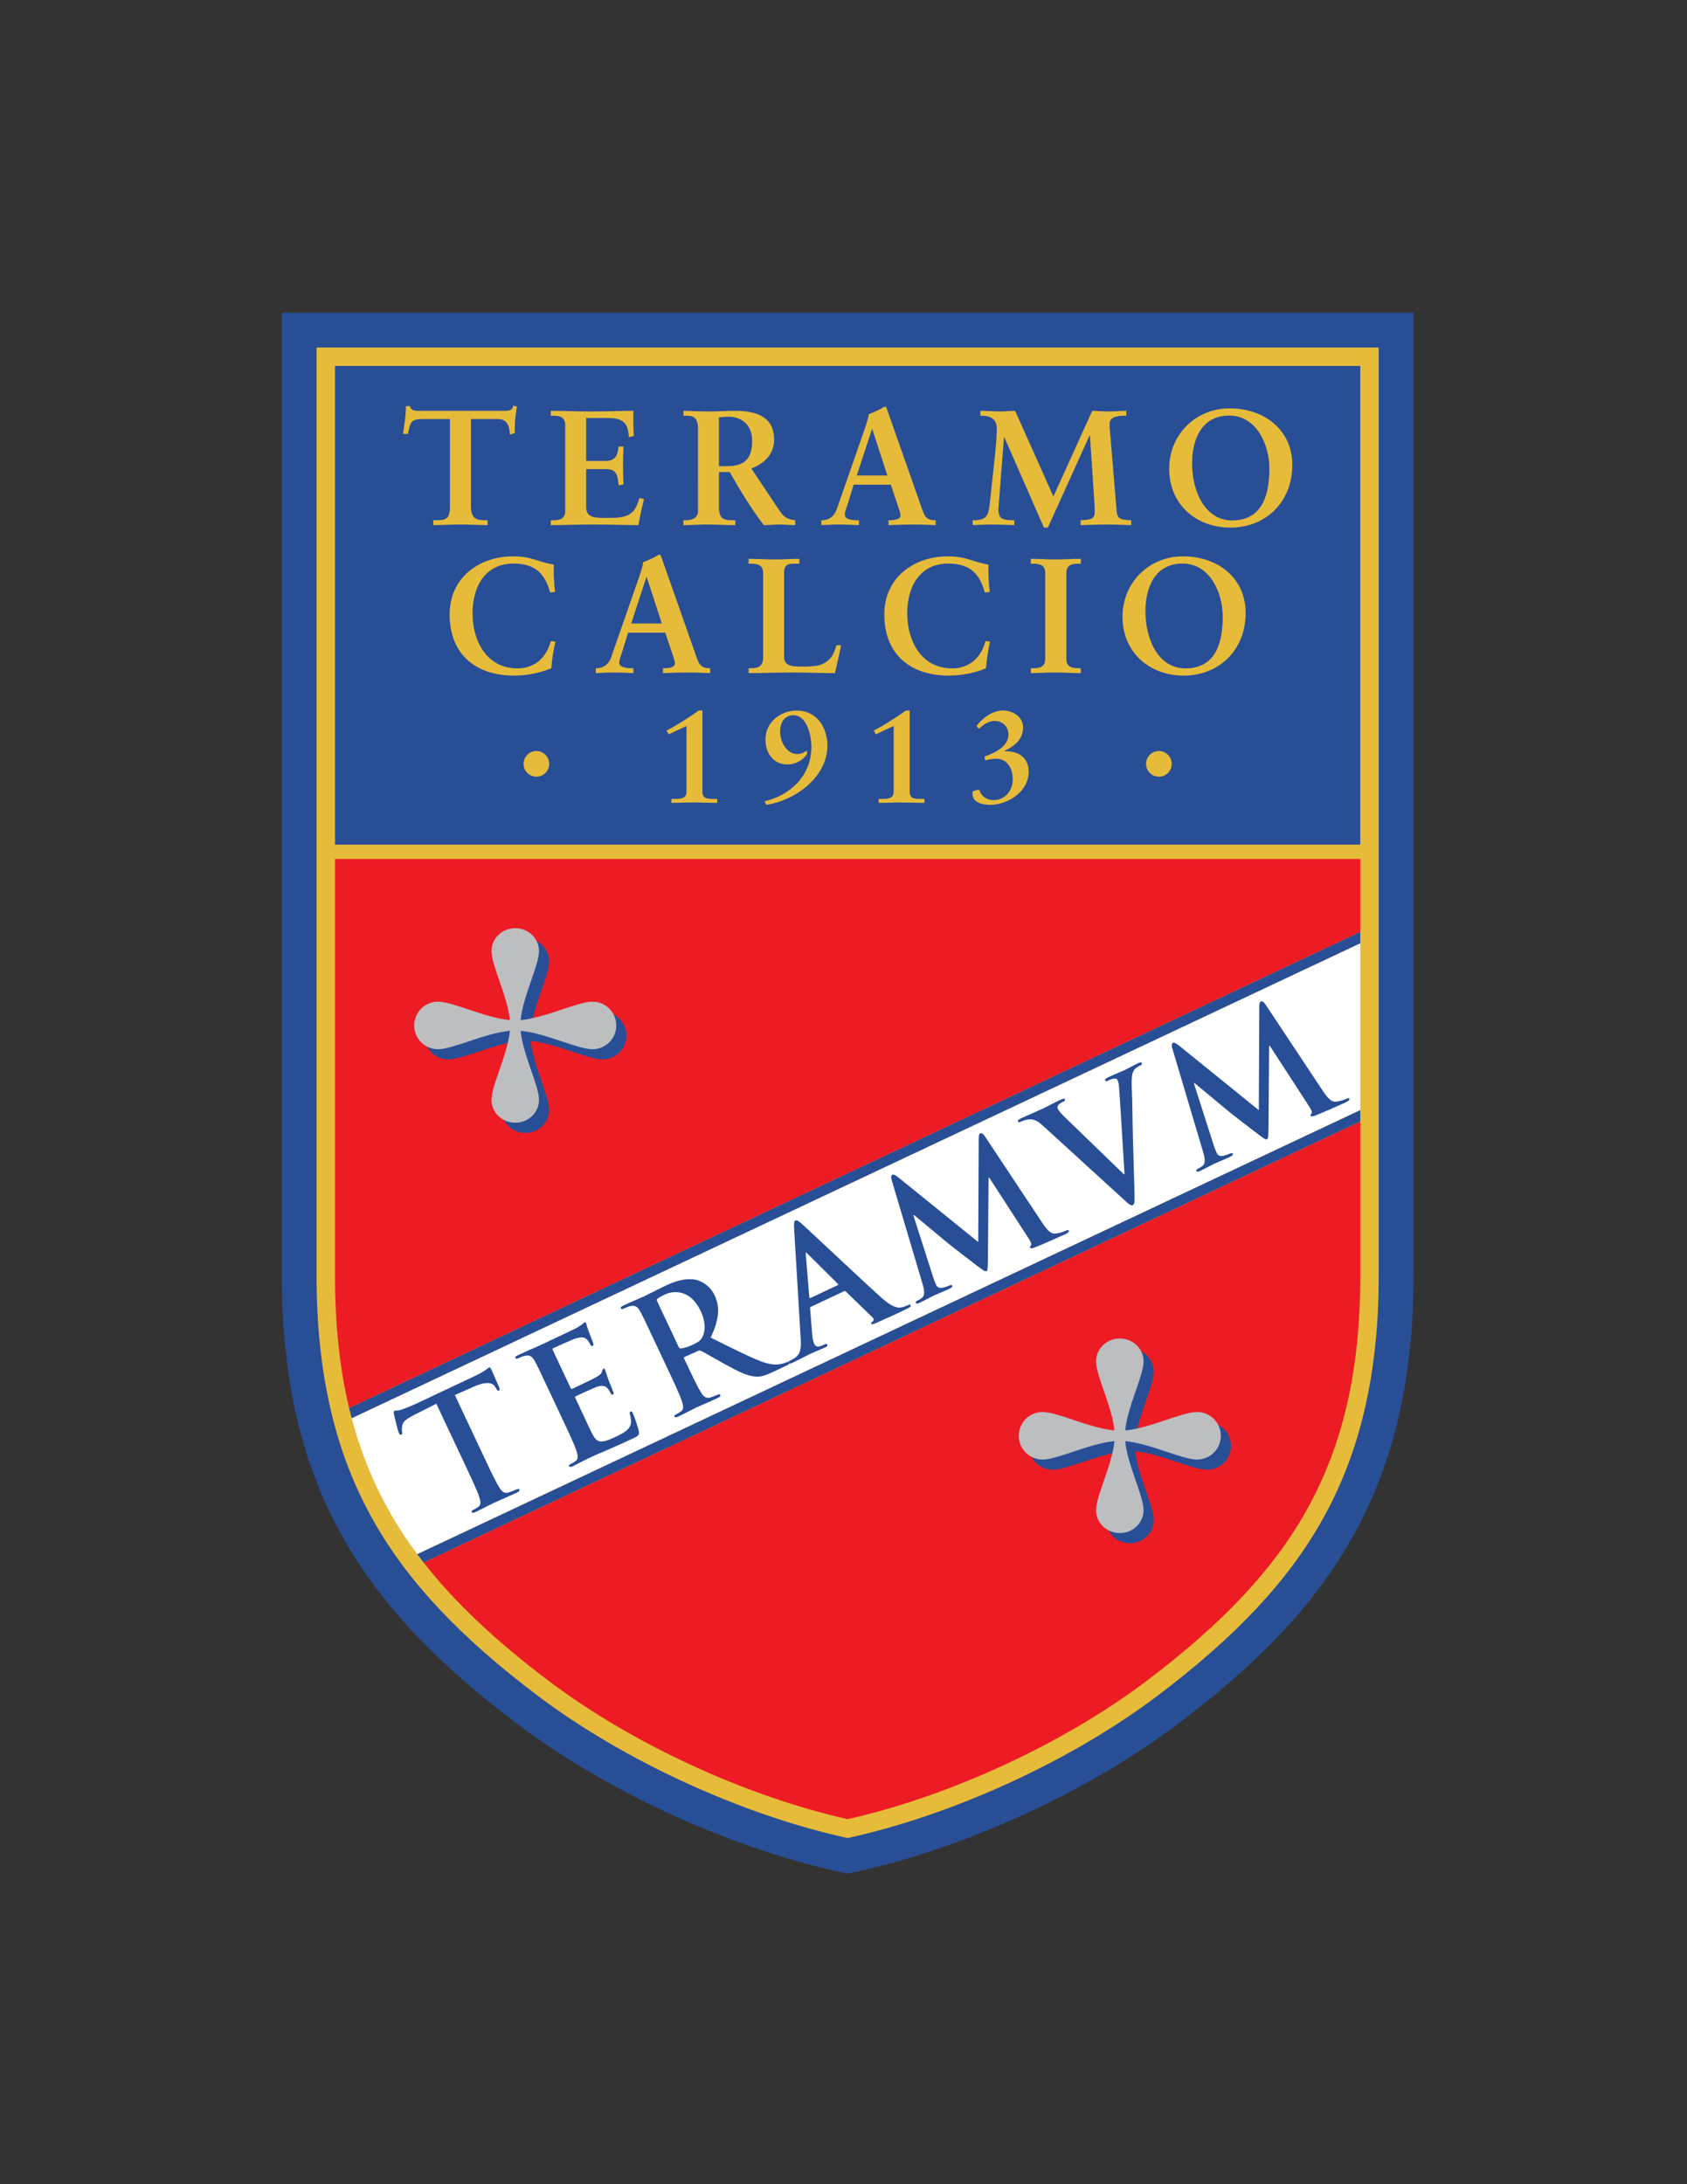 <?xml version="1.0" encoding="iso-8859-1"?>
<!-- Generator: Adobe Illustrator 24.0.1, SVG Export Plug-In . SVG Version: 6.00 Build 0)  -->
<svg version="1.1" id="Layer_1" xmlns="http://www.w3.org/2000/svg" xmlns:xlink="http://www.w3.org/1999/xlink" x="0px" y="0px"
	 viewBox="0 0 612 792" style="enable-background:new 0 0 612 792;" xml:space="preserve">
<rect x="0" y="0" width="612" height="792" fill="#333333" stroke="none"/>
<path style="fill:#284E96;" d="M102.223,113.39v349.133c0,77.873,30.89,121.436,85.223,162.414
	c35.379,26.684,81.453,46.479,120.055,54.453c38.602-7.974,84.676-27.769,120.056-54.453
	c54.332-40.979,85.222-84.541,85.222-162.414V113.39H102.223"/>
<path style="fill:#E7BB3A;" d="M114.844,126.011h385.313v336.512c0,18.319-1.744,34.521-5.33,49.535
	c-3.405,14.252-8.403,27.11-15.28,39.31c-12.409,22.014-31.345,42.189-59.591,63.493c-31.306,23.61-74.156,43.253-112.456,51.626
	c-38.3-8.373-81.15-28.016-112.455-51.626c-28.246-21.304-47.182-41.479-59.592-63.493c-6.876-12.199-11.875-25.058-15.279-39.31
	c-3.587-15.014-5.33-31.216-5.33-49.535V126.011L114.844,126.011z"/>
<path style="fill:#ED1C24;" d="M199.068,609.525c30.197,22.775,71.387,41.771,108.432,50.117
	c37.045-8.347,78.234-27.342,108.434-50.117c27.485-20.731,45.851-40.254,57.793-61.439c13.474-23.901,19.748-51.09,19.748-85.563
	v-55.886L153.677,566.579C164.923,580.963,179.736,594.945,199.068,609.525z"/>
<path style="fill:#FFFFFF;" d="M493.475,342.021L127.582,514.247c3.221,12.145,7.757,23.311,13.691,33.839
	c2.958,5.246,6.311,10.391,10.097,15.477l342.104-161.029V342.021z"/>
<path style="fill:#ED1C24;" d="M493.475,311.47H121.525v151.052c0,17.774,1.673,33.607,5.135,48.056l366.814-172.659V311.47z"/>
<path style="fill:#284E96;" d="M493.475,337.919L126.66,510.578c0.296,1.231,0.601,2.456,0.922,3.669l365.893-172.226V337.919z"/>
<path style="fill:#284E96;" d="M151.37,563.563c0.75,1.008,1.521,2.013,2.307,3.017l339.798-159.942v-4.103L151.37,563.563z"/>
<rect x="121.525" y="132.693" style="fill:#284E96;" width="371.949" height="173.581"/>
<path style="fill:#E7BB3A;" d="M153.495,151.936c-4.455,0-4.633,1.069-5.523,5.405h-1.782c0.238-1.663,0.535-3.327,0.713-5.049
	c0.237-1.662,0.356-3.326,0.356-5.048h1.426c0.475,1.782,1.959,1.723,3.563,1.723h30.647c1.604,0,3.089-0.059,3.207-1.841
	l1.426,0.238c-0.237,1.604-0.476,3.208-0.653,4.811c-0.119,1.603-0.119,3.207-0.119,4.811l-1.781,0.653
	c-0.119-2.198-0.416-5.702-4.395-5.702h-9.74v31.598c0,4.573,2.078,5.108,4.929,5.108h1.129v1.782c-2.316,0-6.474-0.237-9.681-0.237
	c-3.564,0-7.722,0.237-10.038,0.237v-1.782h1.128c3.268,0,4.931-0.296,4.931-4.989v-31.717H153.495z"/>
<path style="fill:#E7BB3A;" d="M199.821,188.641h0.831c2.139,0,4.396-0.296,4.396-3.385v-31.122c0-3.089-2.257-3.386-4.396-3.386
	h-0.831v-1.782c3.623,0,9.8,0.237,14.788,0.237c4.989,0,11.166-0.237,15.205-0.237c-0.118,2.554-0.059,6.474,0.119,9.087
	l-1.782,0.475c-0.296-3.861-1.009-6.949-7.245-6.949h-8.256v15.561h7.067c3.564,0,4.336-2.019,4.692-5.227h1.782
	c-0.119,2.316-0.179,4.633-0.179,6.949c0,2.257,0.06,4.514,0.179,6.771l-1.782,0.356c-0.357-3.563-0.534-5.88-4.633-5.88h-7.127
	v13.839c0,3.86,3.444,3.86,7.245,3.86c7.128,0,10.276-0.475,12.058-7.246l1.663,0.417c-0.772,3.147-1.485,6.295-2.02,9.443
	c-3.801,0-10.631-0.237-15.977-0.237c-5.346,0-12.414,0.237-15.799,0.237V188.641z"/>
<path style="fill:#E7BB3A;" d="M253.21,155.261c0-4.335-2.376-4.514-4.217-4.514h-1.069v-1.782c1.9,0,5.583,0.237,9.206,0.237
	c3.564,0,6.415-0.237,9.563-0.237c7.484,0,14.136,2.02,14.136,10.454c0,5.345-3.564,8.612-8.256,10.453l10.156,15.205
	c1.663,2.495,2.852,3.208,5.762,3.564v1.782c-1.96,0-3.86-0.237-5.821-0.237c-1.841,0-3.741,0.237-5.582,0.237
	c-4.574-5.999-8.494-12.413-12.354-19.243h-3.92v12.711c0,4.573,2.138,4.751,4.87,4.751h1.069v1.782
	c-3.386,0-6.831-0.237-10.216-0.237c-2.851,0-5.643,0.237-8.612,0.237v-1.782h1.069c2.197,0,4.217-1.009,4.217-3.207V155.261z
	 M260.813,169.041h2.91c5.939,0,9.146-2.257,9.146-9.265c0-5.286-3.385-8.672-8.671-8.672c-1.782,0-2.555,0.178-3.386,0.238V169.041
	z"/>
<path style="fill:#E7BB3A;" d="M307.783,181.93c-0.594,2.02-1.307,3.564-1.307,4.633c0,1.782,2.495,2.079,4.454,2.079h0.654v1.782
	c-2.377-0.119-4.812-0.237-7.188-0.237c-2.139,0-4.276,0.119-6.414,0.237v-1.782h0.356c2.316,0,4.276-1.366,5.167-3.861
	l9.503-27.261c0.771-2.198,1.842-5.168,2.197-7.365c1.9-0.653,4.277-1.841,5.405-2.554c0.179-0.059,0.298-0.119,0.476-0.119
	s0.296,0,0.415,0.177c0.179,0.476,0.357,1.01,0.535,1.486l10.929,31.063c0.712,2.079,1.426,4.276,2.197,6.058
	c0.713,1.663,1.96,2.376,3.921,2.376h0.356v1.782c-2.674-0.119-5.347-0.237-8.197-0.237c-2.91,0-5.88,0.119-8.909,0.237v-1.782
	h0.652c1.366,0,3.684-0.237,3.684-1.722c0-0.772-0.535-2.376-1.188-4.277l-2.317-6.889h-13.482L307.783,181.93z M316.455,155.618
	h-0.118l-5.525,16.809h11.107L316.455,155.618z"/>
<path style="fill:#E7BB3A;" d="M382.155,180.029l14.077-31.063c1.782,0,3.921,0.237,6.059,0.237c2.079,0,4.217-0.237,6.296-0.237
	v1.782h-0.535c-1.781,0-5.404,0.119-5.523,2.732c-0.06,1.544,0.179,3.326,0.298,4.633l2.256,27.203
	c0.237,2.97,1.723,3.208,5.287,3.326v1.782c-2.792-0.119-5.702-0.237-8.554-0.237c-3.266,0-6.533,0.119-9.8,0.237v-1.782
	c3.089-0.178,5.108-0.178,5.108-2.792c0-0.712,0-1.366-0.06-2.91l-1.663-25.064h-0.119l-15.146,33.439h-1.425l-14.374-32.786h-0.119
	l-2.02,26.074c0,1.9,0.476,2.851,1.248,3.385c0.891,0.535,2.138,0.594,3.801,0.653h0.713v1.782
	c-2.674-0.119-5.405-0.237-8.078-0.237c-2.315,0-4.692,0.119-7.008,0.237v-1.782h0.831c4.692-0.178,4.87-2.198,5.405-6.474
	l1.781-16.512c0.476-4.217,0.713-8.078,0.713-10.453c0-3.327-2.554-4.455-5.168-4.455h-0.772v-1.782
	c2.435,0,4.811,0.237,7.246,0.237c1.782,0,3.565-0.237,5.347-0.237L382.155,180.029z"/>
<path style="fill:#E7BB3A;" d="M446.063,148.075c12.651,0,22.748,7.84,22.748,20.491c0,13.661-9.799,22.748-22.45,22.748
	c-12.593,0-22.214-8.553-22.214-21.323C424.146,157.637,433.708,148.075,446.063,148.075z M446.954,188.701
	c11.522,0,13.542-10.156,13.542-18.828c0-8.671-4.692-19.184-14.553-19.184c-10.394,0-13.483,9.265-13.483,17.225
	C432.461,178.544,437.332,188.701,446.954,188.701z"/>
<path style="fill:#E7BB3A;" d="M199.585,214.861c-1.663-5.762-4.396-10.513-13.305-10.513c-9.74,0-14.848,7.661-14.848,18.056
	c0,9.919,5.048,19.956,16.273,19.956c6.355,0,10.572-3.98,12.116-9.919l1.663,0.237c-0.771,3.208-1.188,6.415-1.484,9.622
	c-3.444,1.485-8.137,2.673-13.602,2.673c-13.363,0-23.282-7.306-23.282-22.214c0-13.304,10.75-21.025,22.985-21.025
	c6.949,0,9.206,2.138,14.789,2.97c-0.06,3.267,0.06,6.592,0.476,9.919L199.585,214.861z"/>
<path style="fill:#E7BB3A;" d="M225.954,235.589c-0.594,2.02-1.307,3.563-1.307,4.633c0,1.782,2.494,2.079,4.455,2.079h0.653v1.782
	c-2.376-0.119-4.812-0.238-7.188-0.238c-2.138,0-4.276,0.119-6.414,0.238v-1.782h0.355c2.316,0,4.277-1.366,5.168-3.861
	l9.503-27.261c0.772-2.198,1.842-5.168,2.197-7.365c1.901-0.653,4.277-1.841,5.405-2.554c0.179-0.06,0.297-0.119,0.476-0.119
	c0.178,0,0.297,0,0.416,0.178c0.178,0.476,0.357,1.01,0.534,1.485l10.929,31.063c0.713,2.079,1.425,4.276,2.197,6.058
	c0.713,1.663,1.961,2.376,3.92,2.376h0.357v1.782c-2.674-0.119-5.346-0.238-8.197-0.238c-2.91,0-5.88,0.119-8.909,0.238v-1.782
	h0.653c1.366,0,3.683-0.237,3.683-1.722c0-0.773-0.534-2.376-1.188-4.277l-2.316-6.889h-13.483L225.954,235.589z M234.626,209.278
	h-0.119l-5.523,16.809h11.107L234.626,209.278z"/>
<path style="fill:#E7BB3A;" d="M284.456,238.263c0,2.376,1.663,3.088,3.563,3.325c2.435,0.179,5.108,0.179,7.84-0.119
	c2.495-0.296,4.633-1.722,5.702-3.207c0.95-1.308,1.485-2.97,1.841-4.276h1.723c-0.653,3.385-1.484,6.711-2.197,10.097
	c-5.227,0-10.453-0.238-15.68-0.238c-5.227,0-10.454,0.238-15.681,0.238v-1.782h0.831c2.139,0,4.455-0.296,4.455-3.979v-30.529
	c0-3.088-2.316-3.386-4.455-3.386h-0.831v-1.781c3.147,0,6.236,0.237,9.384,0.237c3.029,0,5.999-0.237,9.028-0.237v1.781h-1.484
	c-2.258,0-4.039,0.059-4.039,3.207V238.263z"/>
<path style="fill:#E7BB3A;" d="M357.271,214.861c-1.663-5.762-4.394-10.513-13.304-10.513c-9.741,0-14.849,7.661-14.849,18.056
	c0,9.919,5.048,19.956,16.273,19.956c6.355,0,10.572-3.98,12.117-9.919l1.663,0.237c-0.773,3.208-1.188,6.415-1.485,9.622
	c-3.445,1.485-8.138,2.673-13.602,2.673c-13.363,0-23.282-7.306-23.282-22.214c0-13.304,10.75-21.025,22.985-21.025
	c6.948,0,9.206,2.138,14.789,2.97c-0.06,3.267,0.06,6.592,0.476,9.919L357.271,214.861z"/>
<path style="fill:#E7BB3A;" d="M373.959,242.301h0.832c2.137,0,4.395-0.296,4.395-3.385v-31.123c0-3.088-2.258-3.386-4.395-3.386
	h-0.832v-1.781c2.316,0,5.879,0.237,8.79,0.237c2.969,0,6.533-0.237,9.325-0.237v1.781h-0.831c-2.139,0-4.396,0.297-4.396,3.386
	v31.123c0,3.089,2.257,3.385,4.396,3.385h0.831v1.782c-2.852,0-6.414-0.238-9.385-0.238c-2.91,0-6.414,0.238-8.73,0.238V242.301z"/>
<path style="fill:#E7BB3A;" d="M429.135,201.735c12.651,0,22.748,7.84,22.748,20.491c0,13.661-9.799,22.748-22.45,22.748
	c-12.593,0-22.213-8.553-22.213-21.323C407.22,211.297,416.781,201.735,429.135,201.735z M430.026,242.36
	c11.522,0,13.542-10.156,13.542-18.828c0-8.671-4.692-19.184-14.552-19.184c-10.395,0-13.482,9.265-13.482,17.224
	C415.534,232.204,420.404,242.36,430.026,242.36z"/>
<path style="fill:#E7BB3A;" d="M254.83,287.089c0,2.613,1.996,2.613,4.276,2.613h1.093v1.426c-2.66,0-5.321-0.143-7.982-0.143
	c-2.898-0.048-5.748,0.143-8.646,0.143v-1.426h1.045c2.091,0,4.419-0.047,4.419-2.565v-23.899c-1.948,0.904-4.324,2.044-6.462,3.041
	l-0.76-1.377c1.854-0.951,4.085-2.233,6.224-3.611c2.186-1.425,4.229-2.756,5.464-3.658h1.33V287.089z"/>
<path style="fill:#E7BB3A;" d="M292.795,273.359c-1.189,1.996-4.039,3.849-7.032,3.849c-5.416,0-8.076-4.371-8.076-9.075
	c0-6.224,5.463-10.499,11.354-10.499c7.222,0,11.118,6.128,11.118,12.732c0,11.45-11.735,19.908-22.141,21.475l-0.665-1.283
	c9.645-2.281,17.009-9.502,17.009-19.812c0-3.563-1.473-11.402-6.461-11.402c-3.421,0-4.895,2.756-4.895,5.844
	c0,3.707,2.281,8.22,6.225,8.22c1.567,0,2.328-0.523,3.421-1.235L292.795,273.359z"/>
<path style="fill:#E7BB3A;" d="M329.999,287.089c0,2.613,1.995,2.613,4.274,2.613h1.093v1.426c-2.66,0-5.321-0.143-7.982-0.143
	c-2.896-0.048-5.747,0.143-8.646,0.143v-1.426h1.046c2.091,0,4.418-0.047,4.418-2.565v-23.899c-1.947,0.904-4.324,2.044-6.461,3.041
	l-0.76-1.377c1.853-0.951,4.086-2.233,6.224-3.611c2.185-1.425,4.227-2.756,5.464-3.658h1.331V287.089z"/>
<path style="fill:#E7BB3A;" d="M357.13,274.309c3.896-1.235,8.694-3.8,8.694-7.887c0-2.897-1.995-4.989-4.941-4.989
	c-2.233,0-4.228,1.284-5.701,2.851l-0.95-0.998c2.327-3.041,5.796-5.653,9.74-5.653c3.372,0,7.173,2.28,7.173,6.034
	c0,4.609-3.135,6.842-6.841,8.694v0.095c4.8-0.332,8.884,2.091,8.884,7.365c0,7.174-7.507,12.02-14.015,12.02
	c-2.187,0-5.227-0.57-6.081-2.613c-0.285-0.618-0.333-1.568-0.333-1.948c0-0.19,0.285-0.38,0.523-0.475
	c0.664-0.285,1.615-0.428,1.995-0.38c0.712,2.375,2.803,3.705,5.178,3.705c4.182,0,6.937-3.516,6.937-7.554
	c0-4.609-2.519-7.46-5.891-7.46c-1.568,0-3.041,0.333-4.087,0.618L357.13,274.309z"/>
<path style="fill:#E7BB3A;" d="M199.234,276.982c0,2.568-2.082,4.65-4.65,4.65c-2.568,0-4.65-2.082-4.65-4.65
	c0-2.568,2.082-4.651,4.65-4.651C197.152,272.332,199.234,274.414,199.234,276.982z"/>
<path style="fill:#E7BB3A;" d="M415.766,276.982c0,2.568,2.082,4.65,4.65,4.65c2.568,0,4.651-2.082,4.651-4.65
	c0-2.568-2.083-4.651-4.651-4.651C417.848,272.332,415.766,274.414,415.766,276.982z"/>
<path style="fill:#284E96;" d="M158.293,509.006l-7.907,3.985c-3.066,1.574-4.229,2.449-4.479,4.012
	c-0.157,1.059-0.123,1.83-0.027,2.311c0.095,0.482,0.034,0.771-0.288,0.923c-0.376,0.178-0.61-0.04-0.889-0.632
	c-0.404-0.859-1.686-6.23-1.78-6.711c-0.168-0.774-0.158-1.173,0.164-1.325c0.431-0.202,1.221,0.082,2.615-0.442
	c1.634-0.572,3.727-1.427,5.5-2.261l21.282-10.018c1.72-0.81,2.826-1.527,3.581-2.015c0.73-0.54,1.11-0.851,1.325-0.951
	c0.376-0.178,0.581,0.12,0.961,0.926c0.531,1.129,2.115,4.913,2.773,6.311c0.199,0.563,0.243,0.936-0.079,1.087
	c-0.431,0.202-0.664-0.015-1.098-0.796l-0.332-0.566c-0.765-1.346-2.924-2.168-7.758-0.024l-6.848,3.026l10.372,22.034
	c2.327,4.944,4.325,9.189,5.682,11.374c0.869,1.429,1.749,2.46,3.462,1.916c0.804-0.247,2.036-0.696,2.843-1.075
	c0.591-0.278,0.936-0.244,1.062,0.024c0.177,0.376-0.177,0.74-0.769,1.019c-3.547,1.669-7.008,3.102-8.513,3.809
	c-1.236,0.583-4.546,2.337-6.695,3.35c-0.699,0.328-1.151,0.344-1.328-0.032c-0.127-0.268,0.013-0.53,0.657-0.834
	c0.807-0.38,1.4-0.791,1.834-1.126c0.974-0.721,0.739-2.055,0.167-3.69c-0.794-2.384-2.792-6.63-5.119-11.573L158.293,509.006z"/>
<path style="fill:#284E96;" d="M199.522,504.962c-3.845-8.169-4.554-9.674-5.471-11.344c-0.967-1.775-1.802-2.434-3.752-1.975
	c-0.481,0.095-1.42,0.471-2.172,0.825c-0.592,0.278-0.965,0.322-1.142-0.054c-0.177-0.376,0.148-0.66,0.954-1.04
	c1.451-0.684,3.035-1.363,4.379-1.995c1.423-0.604,2.684-1.132,3.437-1.486c1.72-0.81,12.414-5.844,13.41-6.378
	c0.97-0.589,1.779-1.101,2.159-1.41c0.243-0.181,0.489-0.493,0.759-0.619c0.268-0.127,0.423,0.063,0.55,0.332
	c0.177,0.375,0.212,1.146,1.214,3.695c0.199,0.563,1.205,2.978,1.401,3.673c0.072,0.294,0.116,0.667-0.259,0.845
	c-0.377,0.177-0.61-0.042-0.839-0.525c-0.177-0.376-0.66-1.265-1.232-1.782c-0.832-0.791-1.673-1.183-4.512-0.24
	c-0.964,0.322-6.657,2.871-7.732,3.377c-0.268,0.126-0.3,0.339-0.123,0.714l6.399,13.598c0.178,0.376,0.332,0.566,0.654,0.413
	c1.183-0.556,7.363-3.465,8.549-4.154c1.239-0.715,1.97-1.255,2.2-2.021c0.174-0.606,0.262-0.977,0.531-1.104
	c0.215-0.102,0.426-0.069,0.578,0.253c0.152,0.322,0.342,1.284,1.417,4.126c0.452,1.1,1.303,3.325,1.48,3.702
	c0.202,0.43,0.48,1.021-0.003,1.248c-0.376,0.178-0.585,0.013-0.711-0.256c-0.307-0.512-0.636-1.211-1.126-1.834
	c-0.774-0.948-1.907-1.399-3.996-0.679c-1.071,0.373-6.418,2.823-7.707,3.431c-0.269,0.127-0.222,0.366-0.069,0.69l1.998,4.245
	c0.86,1.827,3.134,6.797,3.921,8.33c1.852,3.658,3.093,4.06,8.574,1.479c1.397-0.658,3.654-1.721,4.748-3.023
	c1.094-1.303,1.207-2.734,0.546-5.115c-0.171-0.642-0.164-0.907,0.212-1.084c0.43-0.202,0.633,0.226,0.886,0.765
	c0.582,1.236,1.872,5.093,2.108,6.294c0.282,1.575-0.202,1.803-2.244,2.764c-4.03,1.896-7.037,3.181-9.373,4.215
	c-2.361,0.981-4.053,1.711-5.665,2.47c-0.591,0.278-1.773,0.835-3.038,1.495c-1.235,0.582-2.583,1.348-3.657,1.854
	c-0.698,0.329-1.15,0.345-1.328-0.031c-0.126-0.269,0.013-0.531,0.658-0.835c0.806-0.38,1.399-0.791,1.833-1.126
	c0.974-0.721,0.686-2.029,0.167-3.69c-0.794-2.384-2.792-6.629-5.119-11.573L199.522,504.962z"/>
<path style="fill:#284E96;" d="M237.771,486.957c-3.845-8.169-4.553-9.673-5.47-11.343c-0.968-1.776-1.802-2.434-3.753-1.975
	c-0.48,0.094-1.419,0.471-2.172,0.825c-0.591,0.278-0.964,0.322-1.142-0.054c-0.177-0.377,0.149-0.661,0.955-1.042
	c2.849-1.34,6.31-2.773,7.438-3.304c1.827-0.86,5.836-2.944,7.502-3.727c3.386-1.595,7.139-2.967,10.976-2.345
	c1.986,0.313,5.426,2.042,7.12,5.643c1.872,3.977,1.927,8.415-1.427,15.376c7.616,3.769,13.575,6.807,18.314,8.646
	c4.477,1.7,6.857,1.04,7.739,0.821c0.642-0.171,1.15-0.345,1.58-0.547c0.431-0.203,0.722-0.143,0.848,0.126
	c0.202,0.43-0.123,0.715-0.768,1.018l-5.105,2.403c-3.01,1.417-4.48,1.781-6.231,1.686c-2.893-0.148-6.124-1.713-11.081-4.434
	c-3.541-1.944-7.733-4.436-8.812-4.912c-0.42-0.196-0.769-0.099-1.145,0.079l-4.725,2.093c-0.269,0.126-0.38,0.31-0.228,0.633
	l0.355,0.752c2.352,4.998,4.351,9.243,5.682,11.374c0.895,1.482,1.773,2.513,3.487,1.97c0.856-0.272,2.09-0.721,2.734-1.025
	c0.43-0.203,0.721-0.142,0.847,0.126c0.178,0.376-0.123,0.715-0.821,1.044c-3.117,1.467-7.17,3.178-7.976,3.557
	c-1.021,0.48-4.331,2.235-6.481,3.247c-0.698,0.329-1.15,0.346-1.327-0.031c-0.127-0.268,0.013-0.531,0.657-0.835
	c0.807-0.379,1.4-0.79,1.834-1.125c0.974-0.721,0.686-2.03,0.167-3.69c-0.794-2.384-2.792-6.629-5.119-11.573L237.771,486.957z
	 M246.111,488.218c0.279,0.591,0.487,0.756,0.939,0.739c1.306-0.154,2.994-0.752,4.338-1.385c2.149-1.012,2.747-1.556,3.385-2.71
	c1.056-1.941,1.451-5.147-0.623-9.554c-3.592-7.631-9.681-7.456-12.852-5.964c-1.344,0.633-2.286,1.142-2.747,1.556
	c-0.326,0.285-0.332,0.55-0.13,0.98L246.111,488.218z"/>
<path style="fill:#284E96;" d="M294.181,473.863c-0.269,0.127-0.326,0.285-0.281,0.657l0.715,9.052
	c0.096,1.597,0.434,3.013,0.737,3.657c0.455,0.968,1.267,1.439,2.934,0.654l0.807-0.379c0.645-0.304,0.856-0.272,1.008,0.051
	c0.203,0.43-0.069,0.689-0.66,0.967c-1.72,0.81-4.106,1.735-5.772,2.521c-0.592,0.278-3.472,1.83-6.266,3.145
	c-0.699,0.329-1.072,0.373-1.274-0.057c-0.151-0.322,0.013-0.53,0.442-0.733c0.484-0.228,1.211-0.636,1.615-0.892
	c2.32-1.486,2.481-3.794,2.292-6.986l-2.397-40.1c-0.089-1.862-0.045-2.604,0.492-2.857c0.484-0.228,1.034,0.104,2.153,1.086
	c2.681,2.35,21.601,20.229,28.885,26.778c4.318,3.876,6.231,3.895,7.486,3.632c0.882-0.218,1.713-0.544,2.358-0.848
	c0.431-0.202,0.724-0.275,0.901,0.102c0.202,0.43-0.231,0.765-2.22,1.7c-1.935,0.911-5.858,2.758-10.208,4.674
	c-0.992,0.401-1.637,0.705-1.814,0.329c-0.152-0.322,0.014-0.53,0.525-0.837c0.325-0.285,0.474-0.946-0.099-1.464l-9.662-9.37
	c-0.233-0.218-0.445-0.25-0.714-0.124L294.181,473.863z M303.879,466.016c0.269-0.126,0.247-0.314,0.117-0.448l-11.085-10.998
	c-0.155-0.19-0.335-0.434-0.497-0.357c-0.161,0.076-0.142,0.396-0.094,0.636l1.278,15.548c0.047,0.24,0.177,0.376,0.392,0.274
	L303.879,466.016z"/>
<path style="fill:#284E96;" d="M323.453,427.816c-0.268-0.989-0.174-1.625,0.257-1.827c0.429-0.202,0.879-0.086,2.234,0.983
	l28.938,23.404l0.174-37.567c0.026-1.063,0.092-1.618,0.575-1.847c0.483-0.228,1.059,0.158,1.752,1.211l20.523,30.91
	c2.077,3.158,3.349,4.464,5.189,4.189c1.786-0.25,2.886-0.701,3.585-1.03c0.484-0.229,0.886-0.352,1.036-0.028
	c0.203,0.43-0.366,0.895-1.119,1.248c-1.343,0.632-8.835,3.962-11.061,4.813c-1.286,0.475-1.685,0.465-1.838,0.143
	c-0.126-0.268,0.014-0.531,0.314-0.869c0.272-0.259,0.104-1.033-0.819-2.438l-14.354-22.129l-0.216,0.102l-0.23,29.914
	c-0.048,3.107-0.089,3.718-0.571,3.945c-0.484,0.228-1.528-0.595-3.147-1.803c-2.453-1.864-10.568-8.089-11.922-9.29
	c-1.015-0.9-7.427-6.154-11.206-9.3l-0.214,0.102l7.273,22.704c0.348,1.019,0.623,1.742,1.027,2.603
	c0.48,1.02,1.407,1.175,2.422,0.96c1.068-0.24,1.846-0.54,2.384-0.793c0.43-0.203,0.857-0.272,0.983-0.003
	c0.228,0.483-0.206,0.818-1.013,1.197c-2.256,1.063-4.75,2.039-5.719,2.495c-1.021,0.48-3.523,1.856-5.243,2.666
	c-0.538,0.253-1.017,0.348-1.245-0.136c-0.128-0.27,0.145-0.528,0.683-0.781c0.429-0.203,0.805-0.38,1.535-0.921
	c1.353-1.03,0.797-3.328,0.205-5.282L323.453,427.816z"/>
<path style="fill:#284E96;" d="M378.363,408.206c-2.627-2.374-3.819-2.535-6.007-2.162c-0.907,0.165-1.767,0.569-2.197,0.771
	c-0.483,0.228-0.721,0.143-0.873-0.18c-0.202-0.43,0.364-0.762,1.171-1.142c2.849-1.341,5.986-2.622,7.868-3.507
	c1.344-0.633,3.847-2.008,6.534-3.272c0.644-0.303,1.287-0.475,1.464-0.098c0.177,0.376-0.096,0.635-0.579,0.862
	c-0.859,0.405-1.641,0.839-1.918,1.363c-0.25,0.446-0.234,0.897-0.007,1.381c0.329,0.699,1.521,1.976,3.185,3.557l20.728,20.048
	l0.215-0.102c-0.472-6.999-1.63-27.592-2.011-31.747c-0.059-0.825-0.225-1.732-0.452-2.216c-0.202-0.43-0.62-0.759-1.179-0.692
	c-0.746,0.088-1.577,0.414-2.276,0.743c-0.483,0.228-0.939,0.376-1.116,0c-0.202-0.43,0.23-0.766,1.252-1.247
	c2.688-1.265,5.021-2.166,5.719-2.495c0.913-0.43,3.363-1.78,4.976-2.539c0.699-0.329,1.18-0.424,1.356-0.047
	c0.177,0.376-0.095,0.635-0.632,0.888c-0.537,0.253-1.666,0.784-2.33,1.884c-0.471,0.813-0.848,2.105-0.679,6.228
	c0.281,6.039,0.196,9.624,0.405,17.6c0.254,9.465,0.485,16.512,0.568,19.756c0.07,3.774,0.152,4.785-0.601,5.14
	c-0.698,0.329-1.375-0.272-3.585-2.316L378.363,408.206z"/>
<path style="fill:#284E96;" d="M425.235,379.987c-0.27-0.99-0.174-1.625,0.256-1.828c0.43-0.202,0.879-0.085,2.235,0.983
	l28.938,23.404l0.174-37.567c0.025-1.062,0.091-1.619,0.574-1.846c0.484-0.228,1.06,0.158,1.752,1.211l20.523,30.91
	c2.077,3.158,3.349,4.464,5.189,4.189c1.786-0.251,2.887-0.703,3.585-1.031c0.484-0.229,0.886-0.352,1.037-0.029
	c0.202,0.43-0.367,0.895-1.119,1.249c-1.344,0.632-8.836,3.962-11.061,4.813c-1.286,0.475-1.685,0.465-1.837,0.143
	c-0.126-0.27,0.014-0.532,0.314-0.87c0.271-0.259,0.104-1.033-0.819-2.438l-14.354-22.128l-0.216,0.101l-0.23,29.914
	c-0.048,3.108-0.088,3.717-0.571,3.945c-0.484,0.228-1.528-0.595-3.146-1.803c-2.453-1.864-10.569-8.089-11.923-9.29
	c-1.015-0.9-7.426-6.154-11.205-9.299l-0.215,0.101l7.273,22.704c0.349,1.019,0.623,1.742,1.027,2.603
	c0.481,1.021,1.407,1.175,2.423,0.961c1.067-0.241,1.846-0.541,2.383-0.794c0.43-0.202,0.857-0.272,0.983-0.003
	c0.228,0.483-0.205,0.818-1.012,1.197c-2.257,1.064-4.751,2.04-5.719,2.495c-1.021,0.48-3.524,1.855-5.244,2.666
	c-0.537,0.253-1.018,0.348-1.245-0.136c-0.127-0.27,0.145-0.528,0.683-0.781c0.43-0.203,0.806-0.38,1.536-0.921
	c1.353-1.03,0.796-3.328,0.204-5.282L425.235,379.987z"/>
<path style="fill:#284E96;" d="M218.635,366.903c-5.469,0-17.036,5.867-26.075,6.673c0.828-8.691,6.665-19.781,6.665-25.032
	c0-4.586-3.855-8.297-8.621-8.297c-4.765,0-8.62,3.711-8.62,8.297c0,5.25,5.837,16.34,6.665,25.032
	c-9.04-0.806-20.607-6.673-26.075-6.673c-4.765,0-8.62,3.855-8.62,8.621c0,4.765,3.855,8.62,8.62,8.62
	c5.468,0,17.035-5.867,26.075-6.672c-0.828,8.691-6.665,19.781-6.665,25.031c0,4.586,3.855,8.297,8.62,8.297
	c4.766,0,8.621-3.711,8.621-8.297c0-5.25-5.837-16.34-6.665-25.031c9.039,0.805,20.606,6.672,26.075,6.672
	c4.765,0,8.62-3.855,8.62-8.62C227.255,370.759,223.399,366.903,218.635,366.903z"/>
<path style="fill:#284E96;" d="M437.957,515.688c-5.468,0-17.035,5.866-26.075,6.673c0.829-8.691,6.665-19.781,6.665-25.032
	c0-4.586-3.855-8.297-8.62-8.297c-4.765,0-8.621,3.711-8.621,8.297c0,5.251,5.837,16.341,6.665,25.032
	c-9.04-0.807-20.606-6.673-26.075-6.673c-4.765,0-8.62,3.855-8.62,8.62c0,4.765,3.855,8.62,8.62,8.62
	c5.469,0,17.035-5.866,26.075-6.673c-0.828,8.691-6.665,19.781-6.665,25.032c0,4.585,3.856,8.297,8.621,8.297
	c4.765,0,8.62-3.712,8.62-8.297c0-5.251-5.836-16.341-6.665-25.032c9.04,0.807,20.608,6.673,26.075,6.673
	c4.765,0,8.62-3.856,8.62-8.62C446.577,519.544,442.722,515.688,437.957,515.688z"/>
<path style="fill:#BCBEC0;" d="M214.949,363.218c-5.468,0-17.035,5.867-26.075,6.672c0.829-8.691,6.665-19.781,6.665-25.031
	c0-4.586-3.855-8.297-8.62-8.297c-4.765,0-8.621,3.711-8.621,8.297c0,5.25,5.837,16.34,6.665,25.031
	c-9.039-0.805-20.606-6.672-26.075-6.672c-4.765,0-8.62,3.855-8.62,8.62c0,4.765,3.855,8.621,8.62,8.621
	c5.469,0,17.036-5.867,26.075-6.673c-0.828,8.691-6.665,19.781-6.665,25.032c0,4.585,3.856,8.297,8.621,8.297
	c4.765,0,8.62-3.712,8.62-8.297c0-5.251-5.836-16.341-6.665-25.032c9.04,0.806,20.607,6.673,26.075,6.673
	c4.765,0,8.62-3.855,8.62-8.621C223.569,367.074,219.714,363.218,214.949,363.218z"/>
<path style="fill:#BCBEC0;" d="M434.271,512.003c-5.468,0-17.035,5.866-26.075,6.673c0.829-8.691,6.665-19.781,6.665-25.032
	c0-4.586-3.855-8.297-8.62-8.297c-4.765,0-8.62,3.711-8.62,8.297c0,5.251,5.836,16.341,6.665,25.032
	c-9.04-0.807-20.607-6.673-26.075-6.673c-4.765,0-8.621,3.855-8.621,8.62c0,4.765,3.857,8.621,8.621,8.621
	c5.468,0,17.035-5.867,26.075-6.674c-0.829,8.691-6.665,19.781-6.665,25.032c0,4.586,3.855,8.297,8.62,8.297
	c4.765,0,8.62-3.711,8.62-8.297c0-5.251-5.836-16.341-6.665-25.032c9.04,0.807,20.607,6.674,26.075,6.674
	c4.765,0,8.621-3.857,8.621-8.621C442.893,515.858,439.036,512.003,434.271,512.003z"/>
</svg>
